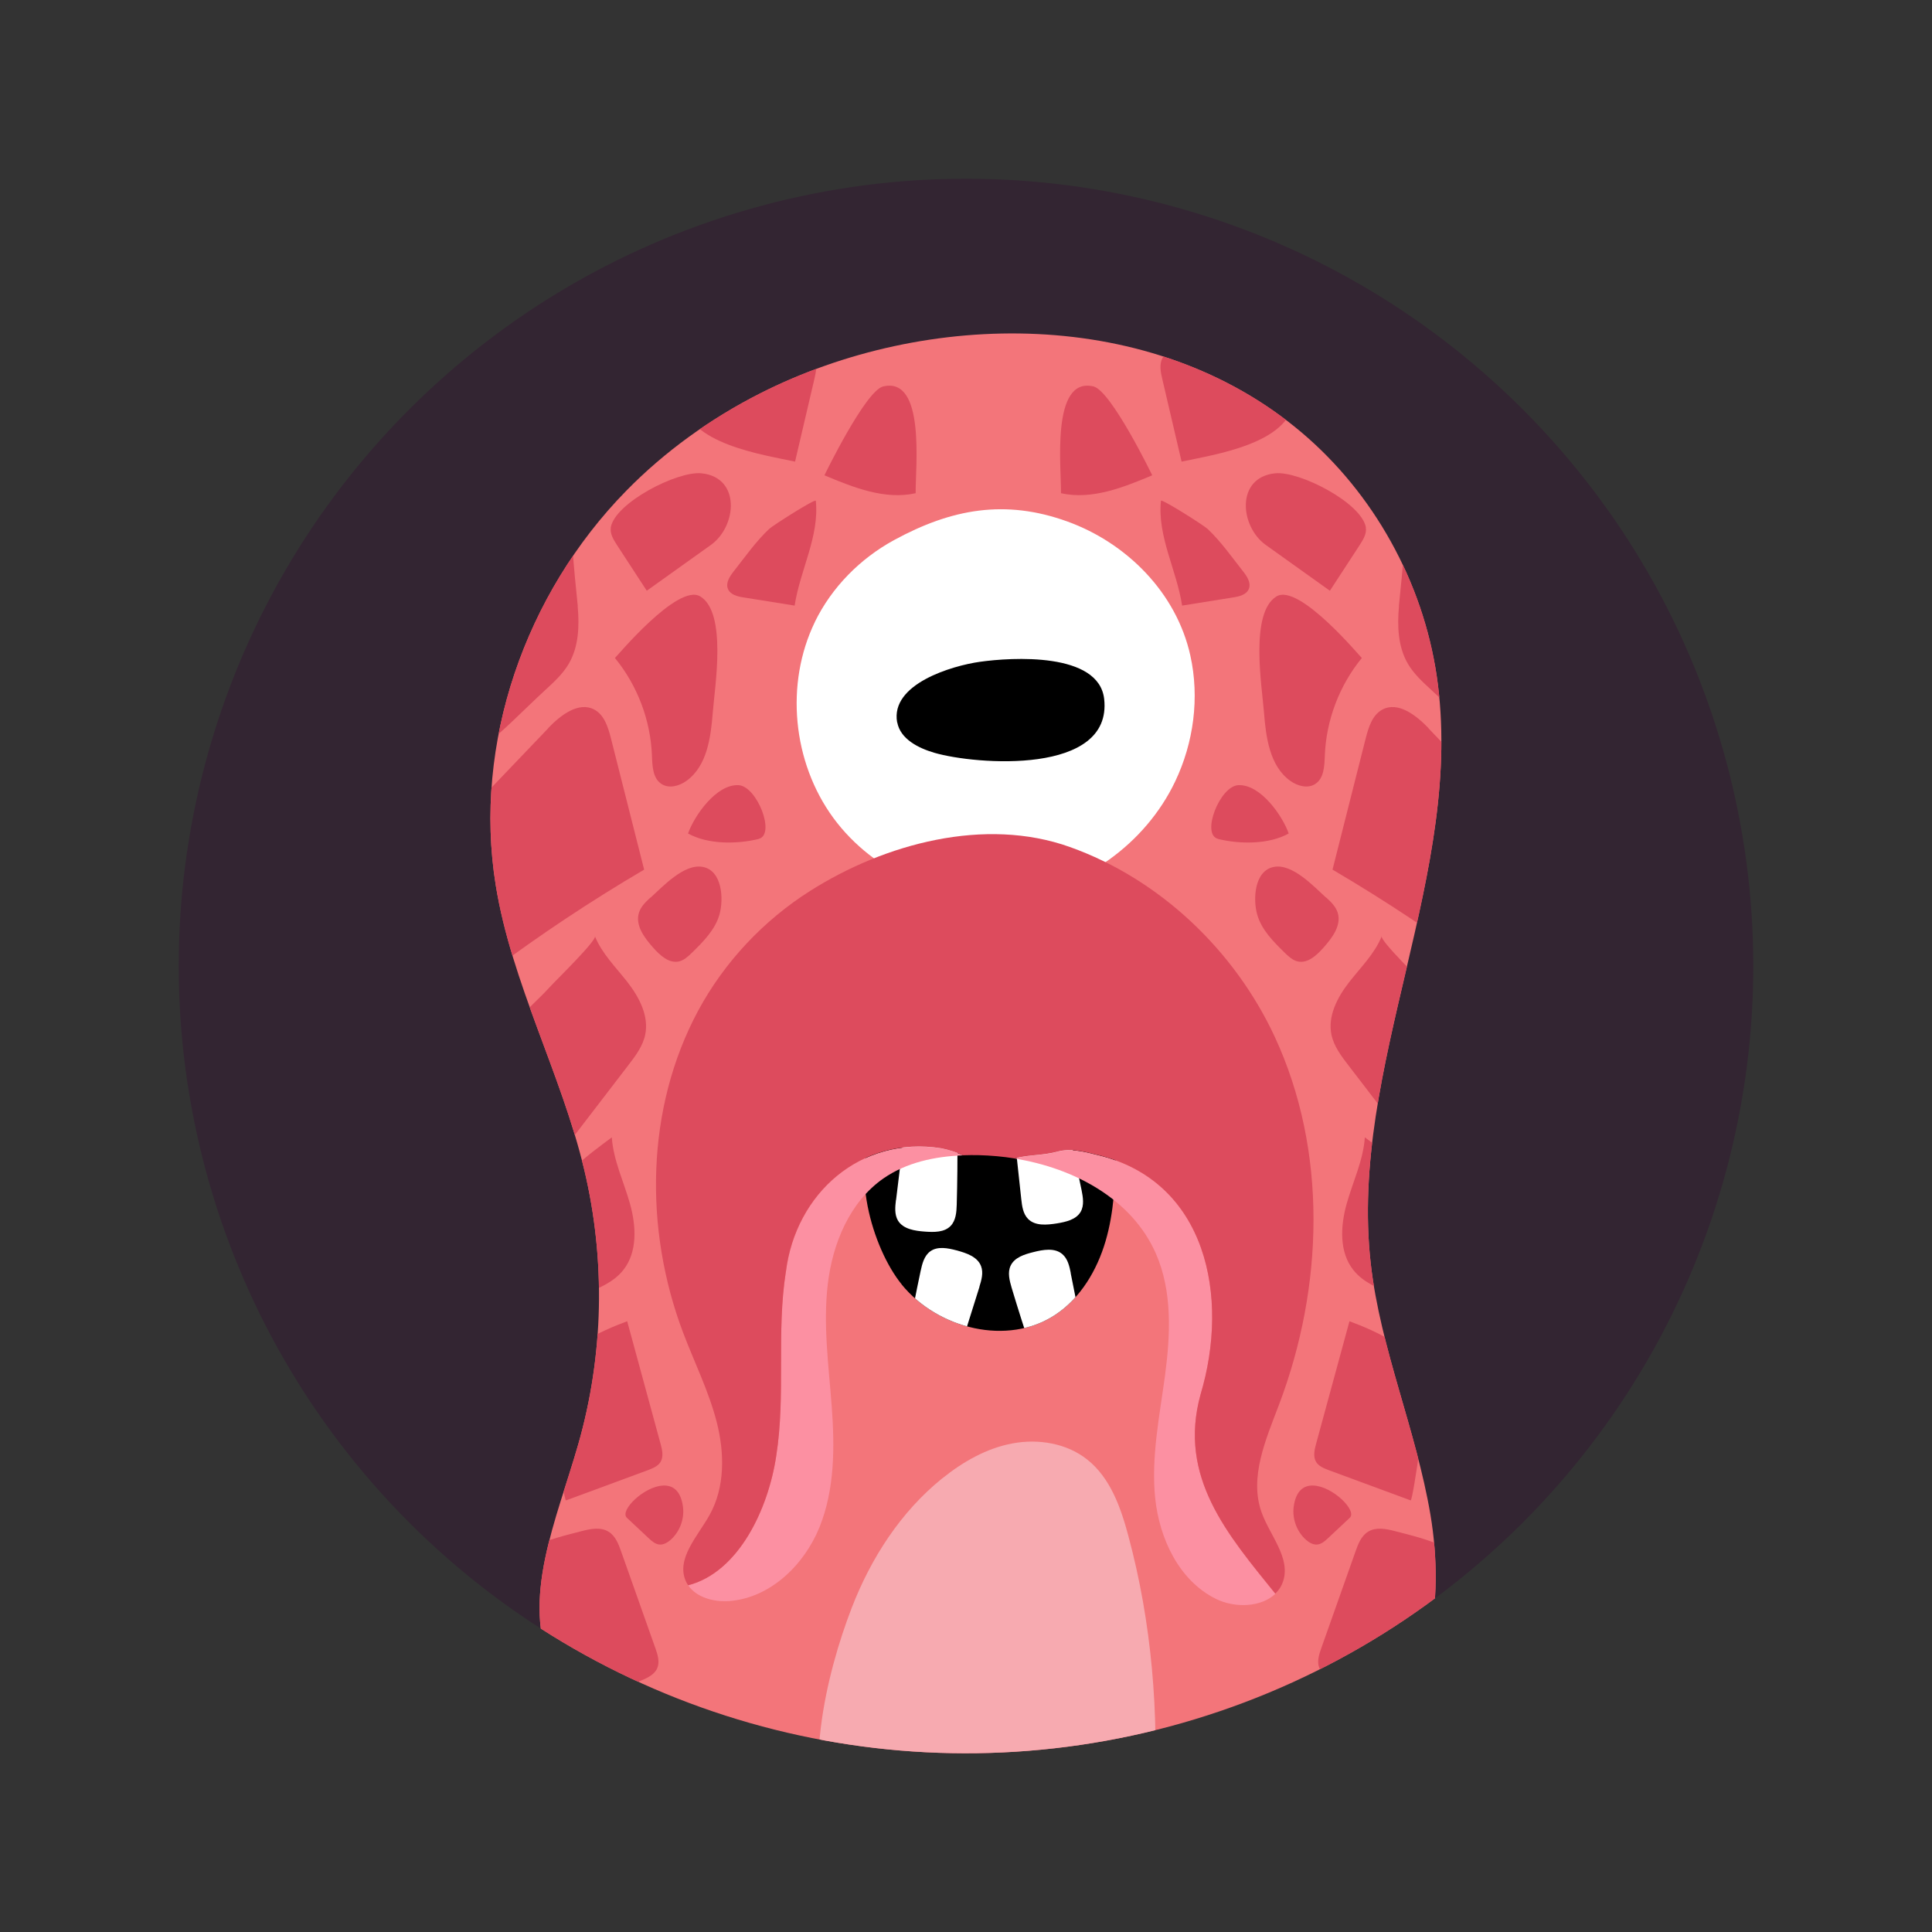 <?xml version="1.0" encoding="UTF-8"?>
<svg id="OBJECTS" xmlns="http://www.w3.org/2000/svg" xmlns:xlink="http://www.w3.org/1999/xlink" viewBox="0 0 183.44 183.44">
  <rect x="0" y="0" width="183.44" height="183.44" fill="#333333" stroke="none"/>
  <defs>
    <style>
      .cls-1 {
        fill: #fff;
      }

      .cls-2 {
        clip-path: url(#clippath-2);
      }

      .cls-3 {
        fill: #dd4b5d;
      }

      .cls-4 {
        clip-path: url(#clippath-1);
      }

      .cls-5 {
        fill: #332532;
      }

      .cls-6 {
        fill: #f7aab0;
      }

      .cls-7 {
        fill: #fc90a2;
      }

      .cls-8 {
        clip-path: url(#clippath);
      }

      .cls-9 {
        fill: none;
      }

      .cls-10 {
        fill: #f3757a;
      }
    </style>
    <clipPath id="clippath">
      <circle class="cls-9" cx="91.72" cy="91.72" r="74.75" transform="translate(-37.99 91.72) rotate(-45)"/>
    </clipPath>
    <clipPath id="clippath-1">
      <path class="cls-9" d="m59.44,46.62c-9.54,9.74-14.55,23.97-12.37,37.43,1.51,9.33,6.22,17.85,8.41,27.04,2.04,8.55,1.84,17.62-.58,26.06-2.02,7.07-5.55,14.72-2.44,21.38,2.67,5.73,9.29,8.36,15.43,9.84,14.55,3.49,29.71,3.43,44.65,2.61,5.96-.33,12.32-.92,17-4.63,6.42-5.08,7.64-14.45,6.28-22.52-1.36-8.07-4.75-15.73-5.67-23.86-2.12-18.72,9.04-37.19,6.26-55.82-1.33-8.91-5.97-17.3-12.85-23.11-14.11-11.91-35.52-11.72-51.38-3.69-4.71,2.39-9.05,5.5-12.74,9.27Z"/>
    </clipPath>
    <clipPath id="clippath-2">
      <path class="cls-9" d="m85.62,121.97c3.44,4.21,10.07,5.87,14.6,2.85,2.39-1.59,3.94-4.22,4.75-6.97.81-2.75.93-5.66.97-8.53.02-1.37-.03-2.88-.94-3.9-1.02-1.14-2.74-1.26-4.28-1.28-3.67-.04-7.35.06-11.02.28-2.27.14-4.93.09-6.35,2.17-2.8,4.12-.54,11.92,2.27,15.37Z"/>
    </clipPath>
  </defs>
  <g class="cls-8">
    <circle class="cls-5" cx="91.72" cy="91.72" r="74.75" transform="translate(-37.99 91.72) rotate(-45)"/>
    <g class="cls-4">
      <path class="cls-10" d="m59.44,46.62c-9.54,9.74-14.55,23.97-12.37,37.43,1.51,9.33,6.22,17.85,8.41,27.04,2.04,8.55,1.84,17.62-.58,26.06-2.02,7.07-5.55,14.72-2.44,21.38,2.67,5.73,9.29,8.36,15.43,9.84,14.55,3.49,29.71,3.43,44.65,2.61,5.96-.33,12.32-.92,17-4.63,6.42-5.08,7.64-14.45,6.28-22.52-1.36-8.07-4.75-15.73-5.67-23.86-2.12-18.72,9.04-37.19,6.26-55.82-1.33-8.91-5.97-17.3-12.85-23.11-14.11-11.91-35.52-11.72-51.38-3.69-4.71,2.39-9.05,5.5-12.74,9.27Z"/>
      <path class="cls-1" d="m77.38,59.04c-2.86,5.88-2.13,13.32,1.73,18.6,3.86,5.28,10.67,8.21,17.17,7.5,6.5-.72,12.47-5.02,15.29-10.92,1.77-3.7,2.34-7.98,1.45-11.98-1.32-5.96-6.04-10.69-11.69-12.73-5.88-2.12-10.97-1.21-16.44,1.77-3.21,1.75-5.91,4.47-7.52,7.77Z"/>
      <path d="m85.19,68.58c.29,1.58,1.99,2.45,3.54,2.9,3.93,1.14,16.9,2.14,16.11-5.1-.49-4.49-8.8-3.97-11.82-3.54-2.61.37-8.49,2.09-7.84,5.74Z"/>
      <g class="cls-2">
        <path d="m85.62,121.97c3.44,4.21,10.07,5.87,14.6,2.85,2.39-1.59,3.94-4.22,4.75-6.97.81-2.75.93-5.66.97-8.53.02-1.37-.03-2.88-.94-3.9-1.02-1.14-2.74-1.26-4.28-1.28-3.67-.04-7.35.06-11.02.28-2.27.14-4.93.09-6.35,2.17-2.8,4.12-.54,11.92,2.27,15.37Z"/>
        <path class="cls-1" d="m85.07,113.93c-.08.66-.15,1.38.19,1.96.5.82,1.61.98,2.57,1.05.86.06,1.84.08,2.44-.55.49-.52.55-1.3.57-2.01.06-2.12.08-4.24.06-6.35-.01-1.39.56-4.97-.55-5.99-.88-.8-2.62-.32-3.31.49-.9,1.05-.91,2.8-1.07,4.09-.3,2.44-.59,4.88-.89,7.31Z"/>
        <path class="cls-1" d="m96.97,113.87c.07.66.17,1.38.64,1.86.67.69,1.79.58,2.74.43.85-.14,1.81-.35,2.25-1.09.36-.62.23-1.39.09-2.09-.43-2.07-.89-4.14-1.4-6.2-.33-1.35-.59-4.97-1.91-5.7-1.04-.58-2.63.29-3.11,1.24-.63,1.23-.24,2.93-.1,4.23.27,2.44.54,4.88.8,7.33Z"/>
        <path class="cls-1" d="m92.99,122.18c.2-.64.4-1.33.16-1.96-.34-.9-1.4-1.25-2.33-1.5-.83-.22-1.8-.41-2.49.09-.58.42-.77,1.18-.92,1.88-.44,2.07-.85,4.15-1.21,6.24-.24,1.36-1.46,4.79-.55,5.99.72.95,2.52.79,3.35.12,1.07-.87,1.4-2.59,1.79-3.83.74-2.34,1.47-4.69,2.21-7.03Z"/>
        <path class="cls-1" d="m101.67,120.88c-.13-.66-.29-1.36-.8-1.8-.73-.63-1.83-.43-2.77-.19-.84.21-1.77.5-2.14,1.28-.31.64-.11,1.4.09,2.09.61,2.03,1.25,4.05,1.93,6.05.45,1.31,1.02,4.9,2.4,5.52,1.08.49,2.59-.52,2.99-1.5.52-1.28-.01-2.94-.27-4.22-.48-2.41-.96-4.82-1.44-7.23Z"/>
      </g>
      <path class="cls-7" d="m74.62,120.72c-.92,5.84,0,11.69-.92,17.53-.75,5-3.54,11.02-8.36,12.27.79,1.16,2.43,1.6,3.88,1.5,3.88-.28,7.11-3.39,8.58-6.99,1.46-3.6,1.46-7.62,1.17-11.5-.29-3.88-.83-7.77-.37-11.63.46-3.86,2.09-7.79,5.28-10.01,2.19-1.52,4.88-2.09,7.56-2.19-.64-.29-1.31-.52-2.05-.66-7.69-1.23-13.84,4.31-14.76,11.69Z"/>
      <path class="cls-7" d="m113.99,132.41c2.77-9.23.62-20.3-9.84-22.76-1.23-.31-2.46-.62-3.69-.31-1.4.4-2.8.28-4.12.66,5.69.92,11.16,3.87,13.42,9.05,1.56,3.58,1.37,7.66.86,11.53-.52,3.87-1.33,7.76-.94,11.64.4,3.88,2.28,7.88,5.79,9.6,1.79.88,4.29.79,5.62-.49-4.52-5.6-9.26-11.07-7.1-18.91Z"/>
      <path class="cls-3" d="m121.83,150.14c.73-2.24-1.26-4.34-2.05-6.56-1.18-3.32.41-6.91,1.66-10.21,4.24-11.18,4.63-24.09-.41-34.94-3.81-8.19-10.91-14.96-19.45-18.01-8.05-2.88-17.56-.33-24.66,4.17-4.42,2.8-8.14,6.75-10.63,11.37-4.98,9.26-5.15,20.73-1.43,30.57,1.07,2.83,2.44,5.56,3.19,8.49.75,2.93.8,6.19-.68,8.83-1.13,2.02-3.19,4.14-2.26,6.26.06.15.14.28.23.41,4.82-1.25,7.61-7.27,8.36-12.27.92-5.84,0-11.69.92-17.53.92-7.38,7.07-12.92,14.76-11.69.74.15,1.42.37,2.05.66.51-.02,1.02-.02,1.53-.01,1.12.03,2.25.13,3.38.31,1.32-.37,2.71-.26,4.12-.66,1.23-.31,2.46,0,3.69.31,10.46,2.46,12.61,13.53,9.84,22.76-2.17,7.85,2.58,13.31,7.1,18.91.33-.32.59-.71.74-1.18Z"/>
      <path class="cls-6" d="m89.48,140.36c1.95-1.57,4.19-2.85,6.65-3.31,2.46-.46,5.16-.02,7.11,1.54,2.18,1.73,3.17,4.53,3.89,7.22,2.23,8.27,2.94,16.91,2.43,25.45-.15,2.46-.48,5.11-2.2,6.88-1.7,1.74-4.3,2.17-6.73,2.37-6.32.52-17.54,1.76-21.24-5.02-3.46-6.34-.91-16.63,1.48-22.83,1.82-4.71,4.64-9.1,8.59-12.29Z"/>
      <path class="cls-3" d="m52.04,69.14c1.18-1.23,2.9-2.57,4.4-1.76.95.52,1.3,1.68,1.57,2.73,1.05,4.15,2.1,8.31,3.15,12.46-5.04,2.96-9.93,6.21-14.61,9.71-.78-2.44-1.57-4.89-2.35-7.33-.51-1.6-1.87-4.03-1.39-5.74.48-1.71,2.83-3.35,4.01-4.59,1.74-1.82,3.48-3.65,5.23-5.47Z"/>
      <path class="cls-3" d="m56.48,88.88c.67,1.67,2.01,2.97,3.12,4.4,1.11,1.43,2.03,3.21,1.66,4.97-.23,1.09-.93,2.02-1.61,2.9-1.99,2.59-3.98,5.18-5.96,7.77-.16.2-.35.43-.6.43-.32.01-.54-.32-.69-.6-1.29-2.44-5.39-7.46-4.24-10.28.7-1.73,2.82-3.38,4.05-4.76.46-.52,4.46-4.4,4.29-4.84Z"/>
      <path class="cls-3" d="m61.77,85.21c-.45.41-.91.85-1.1,1.44-.38,1.2.51,2.39,1.35,3.33.64.72,1.48,1.51,2.43,1.31.5-.11.89-.48,1.26-.84,1.07-1.05,2.19-2.17,2.6-3.61.42-1.48.27-4.18-1.59-4.53-1.77-.33-3.8,1.88-4.94,2.91Z"/>
      <path class="cls-3" d="m58.39,62.48c2.13,2.6,3.38,5.9,3.51,9.25.04.99.07,2.16.9,2.7.71.47,1.69.21,2.38-.29,1.96-1.41,2.31-4.12,2.5-6.53.19-2.43,1.36-9.43-1.19-10.98-2.15-1.31-8.08,5.89-8.11,5.85Z"/>
      <path class="cls-3" d="m54.85,57.56c.17,1.87.1,3.85-.85,5.47-.56.95-1.38,1.71-2.19,2.45-2.1,1.93-4.15,4.11-6.42,5.82-.77-3.1-.99-8.11.66-11.05,1.71-3.07,5.56-6.21,8.33-8.2.08,1.85.31,3.67.48,5.51Z"/>
      <path class="cls-3" d="m58,50.08c-.1.58.24,1.14.56,1.64.95,1.46,1.9,2.91,2.85,4.37,2.03-1.45,4.06-2.9,6.09-4.35,2.47-1.77,2.86-6.41-.89-6.8-2.3-.24-8.21,2.8-8.62,5.14Z"/>
      <path class="cls-3" d="m69.67,54.24c-.38.48-.78,1.09-.56,1.66.22.57.92.74,1.53.83,1.6.26,3.21.51,4.81.77.51-3.36,2.36-6.56,2.01-9.95-.03-.24-4.08,2.34-4.43,2.67-1.27,1.2-2.28,2.65-3.36,4.02Z"/>
      <path class="cls-3" d="m75.49,43.83c.61-2.61,1.22-5.22,1.83-7.83.16-.67.31-1.42-.03-2.03-.47-.84-1.6-.97-2.56-.94-2.74.1-10.27,1-9.89,4.98.39,4.12,7.58,5.16,10.65,5.82Z"/>
      <path class="cls-3" d="m58.09,107.99c.15,2.19,1.14,4.21,1.73,6.32.59,2.11.72,4.58-.65,6.29-.94,1.18-2.42,1.77-3.83,2.32-.5.19-1.07.39-1.57.17-1.86-.81-2.6-6.28-2.1-8.13.77-2.85,4.19-5.31,6.42-6.97Z"/>
      <path class="cls-3" d="m78.28,45.13c2.76,1.16,5.74,2.35,8.66,1.7-.04-2.33.98-11.09-3.08-10.14-1.68.39-5.59,8.44-5.58,8.44Z"/>
      <path class="cls-3" d="m72.03,79.65c1.65-.39-.15-5.01-1.91-5.1-2.11-.11-4.21,2.92-4.79,4.59,1.89,1.05,4.63,1.02,6.7.52Z"/>
      <path class="cls-3" d="m59.55,125.45c1.06,3.88,2.12,7.76,3.17,11.64.16.57.3,1.23-.01,1.73-.25.4-.73.59-1.17.76-2.6.96-5.2,1.92-7.8,2.88-.21.08-1.75-10.38-1.41-11.62.76-2.73,4.84-4.51,7.22-5.39Z"/>
      <path class="cls-3" d="m55.26,145.37c.84-.22,1.78-.39,2.52.06.65.4.95,1.17,1.2,1.89,1.08,3.06,2.16,6.12,3.25,9.18.22.62.43,1.3.17,1.9-.27.61-.94.92-1.56,1.18-2.28.94-4.57,1.87-6.85,2.81-.89.36-5.79-10.33-6.04-11.49-.78-3.73,4.62-4.82,7.31-5.53Z"/>
      <path class="cls-3" d="m62.97,141.05c.91-.04,1.68.48,1.88,2.04.14,1.15-.31,2.35-1.18,3.12-.3.26-.68.48-1.07.44-.39-.04-.71-.32-1-.59-.69-.65-1.38-1.3-2.08-1.95-.72-.68,1.63-2.99,3.45-3.06Z"/>
      <path class="cls-3" d="m135.64,69.14c-1.18-1.23-2.9-2.57-4.4-1.76-.95.52-1.3,1.68-1.57,2.73-1.05,4.15-2.1,8.31-3.15,12.46,5.04,2.96,9.93,6.21,14.61,9.71.78-2.44,1.57-4.89,2.35-7.33.51-1.6,1.88-4.03,1.39-5.74-.48-1.71-2.83-3.35-4.01-4.59-1.74-1.82-3.48-3.65-5.23-5.47Z"/>
      <path class="cls-3" d="m131.2,88.88c-.67,1.67-2.01,2.97-3.12,4.4-1.11,1.43-2.03,3.21-1.66,4.97.23,1.09.93,2.02,1.61,2.9,1.99,2.59,3.98,5.18,5.96,7.77.16.2.35.43.6.43.32.01.54-.32.69-.6,1.29-2.44,5.39-7.46,4.24-10.28-.7-1.73-2.82-3.38-4.05-4.76-.46-.52-4.46-4.4-4.29-4.84Z"/>
      <path class="cls-3" d="m125.91,85.21c.45.41.91.85,1.1,1.44.38,1.2-.51,2.39-1.35,3.33-.64.72-1.48,1.51-2.43,1.31-.5-.11-.89-.48-1.26-.84-1.07-1.05-2.19-2.17-2.6-3.61-.42-1.48-.27-4.18,1.59-4.53,1.77-.33,3.8,1.88,4.94,2.91Z"/>
      <path class="cls-3" d="m129.3,62.48c-2.13,2.6-3.38,5.9-3.51,9.25-.04.99-.07,2.16-.9,2.7-.71.47-1.69.21-2.38-.29-1.96-1.41-2.31-4.12-2.5-6.53-.19-2.43-1.36-9.43,1.19-10.98,2.15-1.31,8.08,5.89,8.11,5.85Z"/>
      <path class="cls-3" d="m132.83,57.56c-.17,1.87-.1,3.85.85,5.47.56.95,1.38,1.71,2.19,2.45,2.1,1.93,4.15,4.11,6.42,5.82.77-3.1.99-8.11-.66-11.05-1.71-3.07-5.56-6.21-8.33-8.2-.08,1.85-.31,3.67-.48,5.51Z"/>
      <path class="cls-3" d="m129.68,50.08c.1.58-.24,1.14-.56,1.64-.95,1.46-1.9,2.91-2.85,4.37-2.03-1.45-4.06-2.9-6.09-4.35-2.47-1.77-2.86-6.41.89-6.8,2.3-.24,8.21,2.8,8.62,5.14Z"/>
      <path class="cls-3" d="m118.02,54.24c.38.48.78,1.09.56,1.66-.22.57-.92.74-1.53.83-1.6.26-3.21.51-4.81.77-.51-3.36-2.36-6.56-2.01-9.95.03-.24,4.08,2.34,4.43,2.67,1.27,1.2,2.28,2.65,3.36,4.02Z"/>
      <path class="cls-3" d="m112.19,43.83c-.61-2.61-1.22-5.22-1.83-7.83-.16-.67-.31-1.42.03-2.03.47-.84,1.6-.97,2.56-.94,2.74.1,10.27,1,9.89,4.98-.39,4.12-7.58,5.16-10.65,5.82Z"/>
      <path class="cls-3" d="m129.59,107.99c-.15,2.19-1.14,4.21-1.73,6.32-.59,2.11-.72,4.58.65,6.29.94,1.18,2.42,1.77,3.83,2.32.5.19,1.07.39,1.57.17,1.86-.81,2.6-6.28,2.1-8.13-.77-2.85-4.19-5.31-6.42-6.97Z"/>
      <path class="cls-3" d="m109.4,45.13c-2.76,1.16-5.74,2.35-8.66,1.7.04-2.33-.98-11.09,3.08-10.14,1.68.39,5.59,8.44,5.58,8.44Z"/>
      <path class="cls-3" d="m115.66,79.65c-1.65-.39.15-5.01,1.91-5.1,2.11-.11,4.21,2.92,4.79,4.59-1.89,1.05-4.63,1.02-6.7.52Z"/>
      <path class="cls-3" d="m128.13,125.45c-1.06,3.88-2.12,7.76-3.17,11.64-.16.57-.3,1.23.01,1.73.25.4.73.59,1.17.76,2.6.96,5.2,1.92,7.8,2.88.21.08,1.75-10.38,1.41-11.62-.76-2.73-4.84-4.51-7.22-5.39Z"/>
      <path class="cls-3" d="m132.42,145.37c-.84-.22-1.78-.39-2.52.06-.65.4-.95,1.17-1.2,1.89-1.08,3.06-2.16,6.12-3.25,9.18-.22.62-.43,1.3-.17,1.9.27.61.94.92,1.56,1.18,2.28.94,4.57,1.87,6.85,2.81.89.36,5.79-10.33,6.04-11.49.78-3.73-4.62-4.82-7.31-5.53Z"/>
      <path class="cls-3" d="m124.71,141.05c-.91-.04-1.68.48-1.88,2.04-.14,1.15.31,2.35,1.18,3.12.3.26.68.48,1.07.44.39-.04.71-.32,1-.59.69-.65,1.38-1.3,2.08-1.95.72-.68-1.63-2.99-3.45-3.06Z"/>
    </g>
  </g>
</svg>